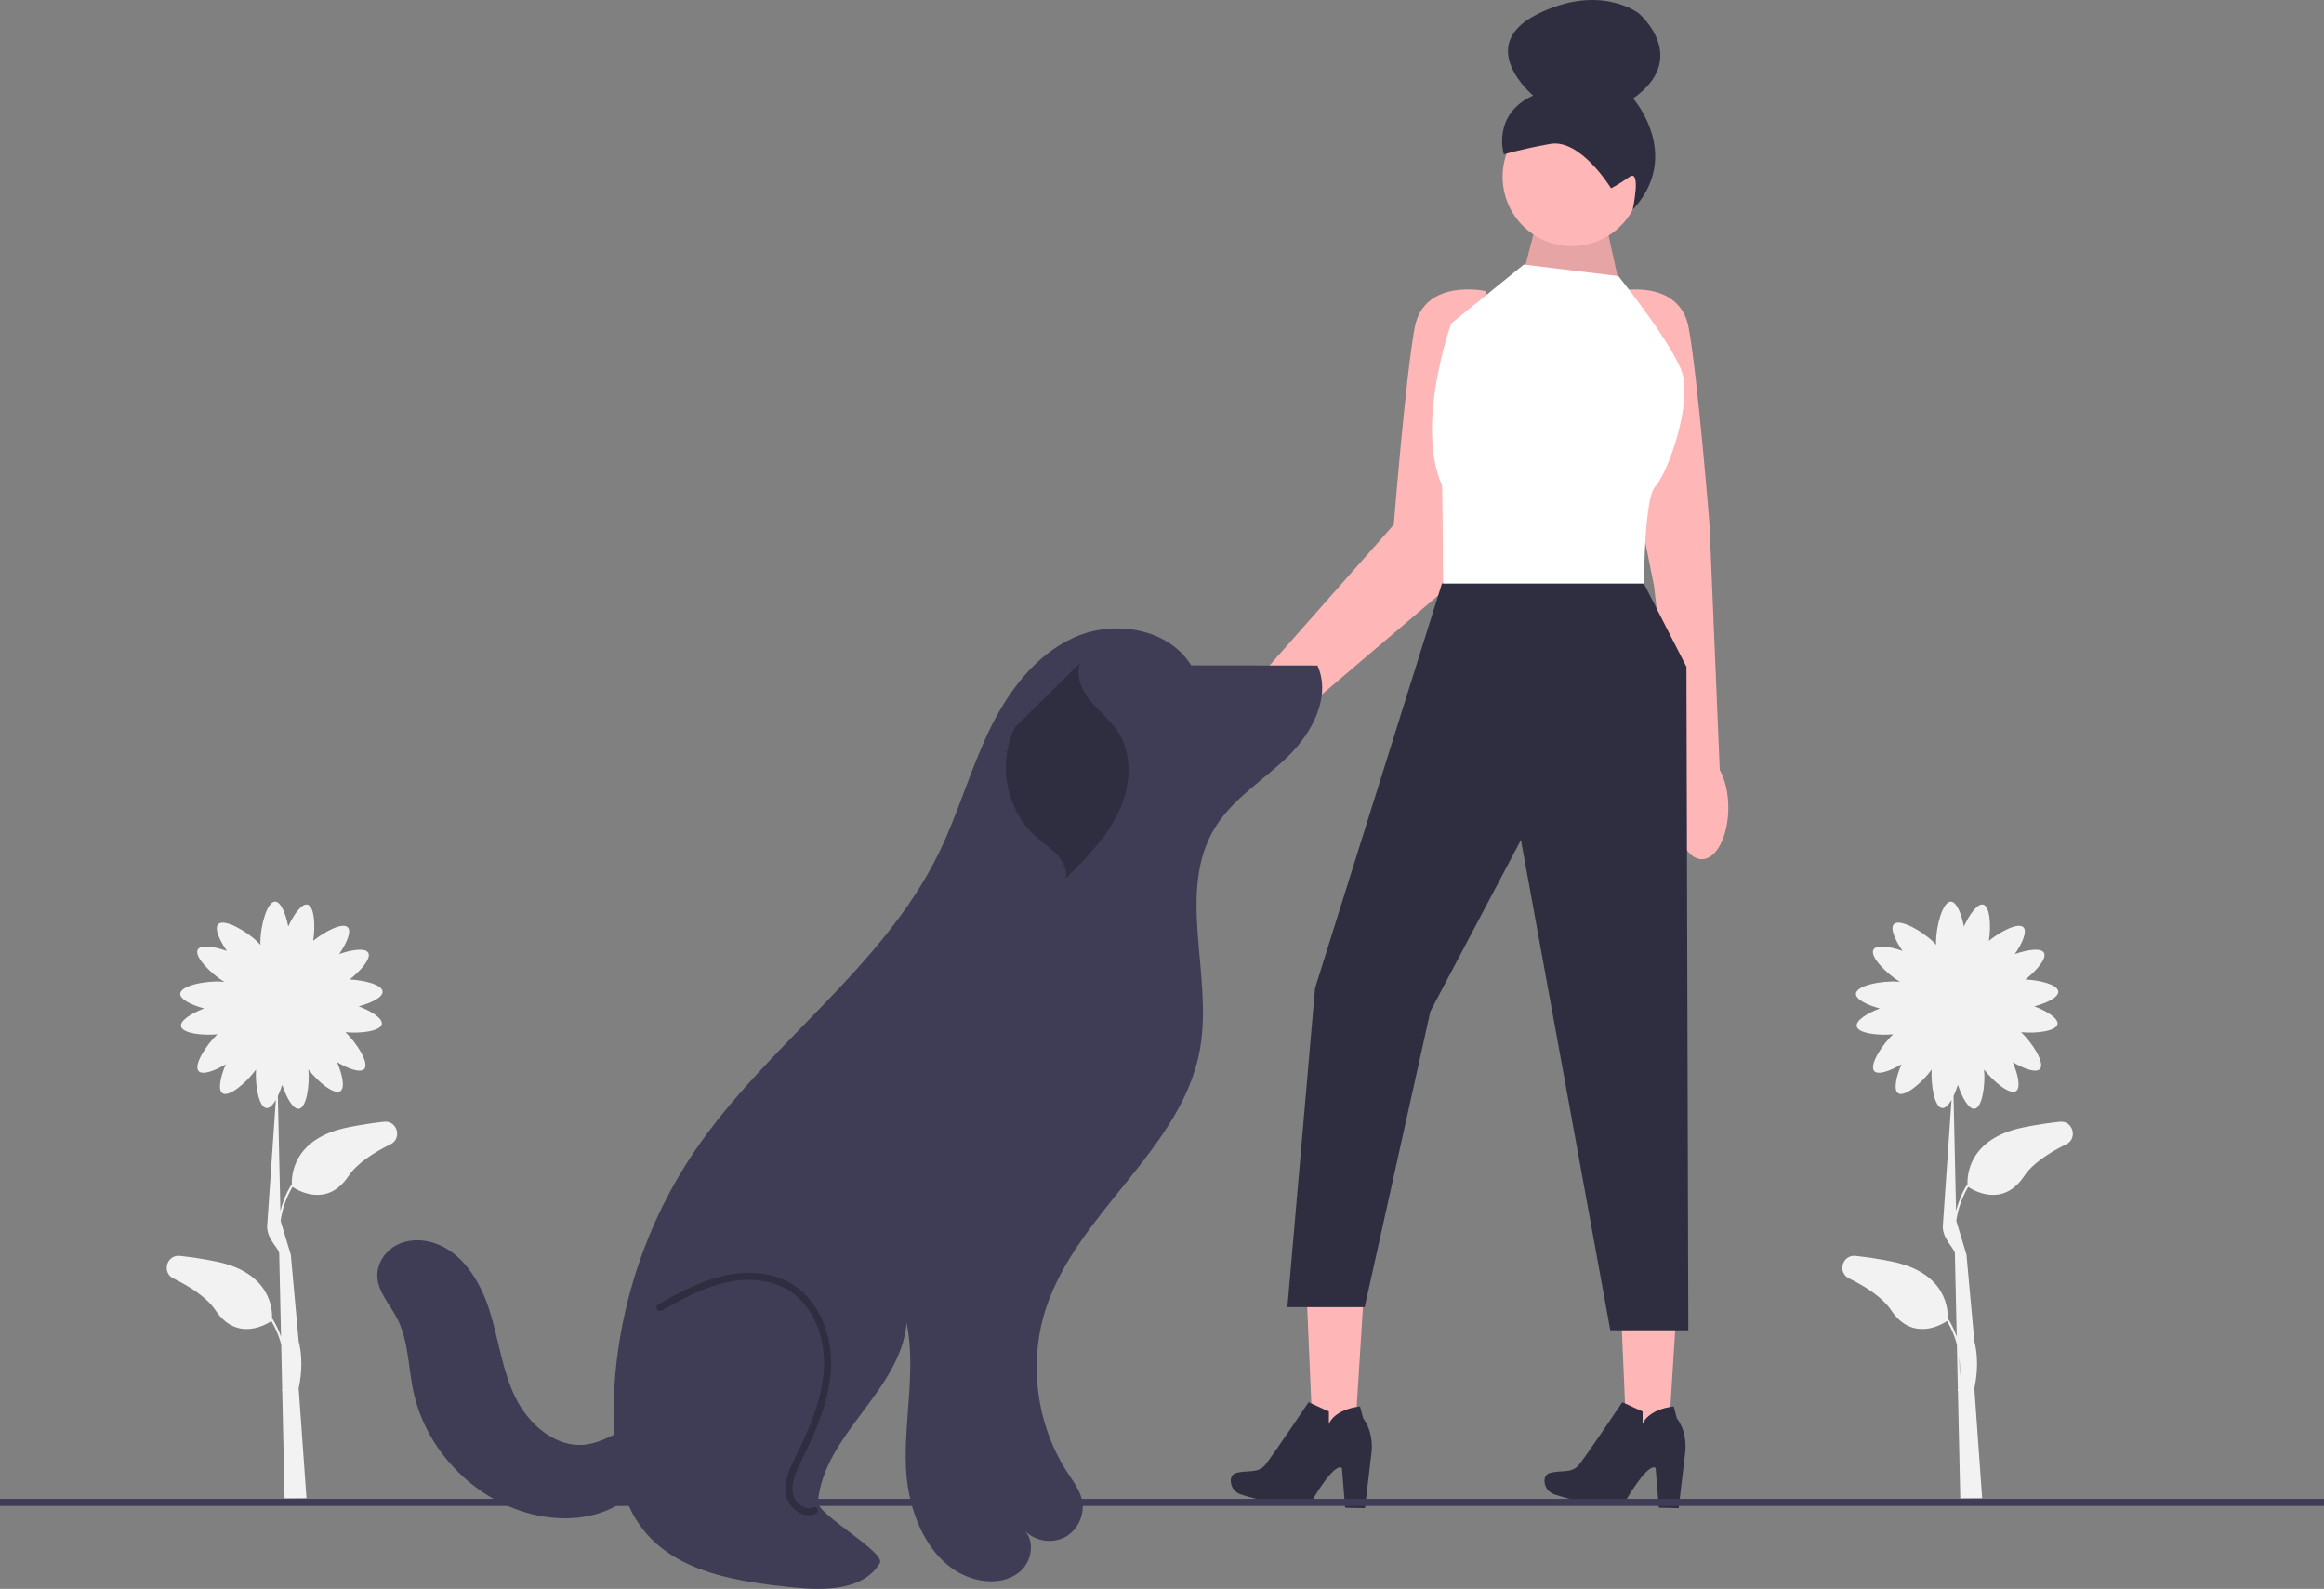 <svg width="395" height="270" viewBox="0 0 395 270" fill="none" xmlns="http://www.w3.org/2000/svg">
<rect x="0" y="0" width="395" height="270" fill="#808080" stroke="none"/>
<g clip-path="url(#clip0_126_1446)">
<path d="M65.273 190.624C63.369 190.829 61.293 191.137 59.084 191.588C49.72 193.498 49.525 199.87 49.608 201.331L49.544 201.291C48.602 202.805 48.013 204.336 47.656 205.782L47.227 186.254C47.505 185.675 47.757 185.018 47.967 184.344C48.668 186.507 49.817 188.551 50.808 188.415C52.096 188.239 52.657 184.442 52.417 181.743C54.055 183.857 56.812 186.117 57.851 185.42C58.682 184.863 58.19 182.57 57.282 180.486C59.173 181.627 61.266 182.377 61.916 181.652C62.802 180.663 60.678 177.289 58.719 175.406C61.341 175.651 64.677 175.233 64.895 174.037C65.075 173.051 63.09 171.808 60.966 171.008C63.1 170.444 65.095 169.462 65.029 168.49C64.951 167.335 61.988 166.562 59.432 166.444C61.36 164.933 63.131 162.844 62.59 161.899C62.092 161.031 59.775 161.367 57.638 162.132C58.902 160.32 59.792 158.278 59.114 157.58C58.271 156.709 55.277 158.211 53.233 159.872C53.631 157.285 53.43 154.019 52.272 153.724C51.303 153.477 49.93 155.376 48.989 157.446C48.573 155.274 47.73 153.212 46.758 153.212C45.373 153.212 44.251 157.396 44.251 160.122C44.251 160.276 44.255 160.421 44.262 160.559C44.123 160.398 43.964 160.229 43.782 160.052C41.831 158.153 38.053 156.046 37.089 157.041C36.411 157.74 37.301 159.782 38.566 161.594C36.428 160.829 34.111 160.492 33.614 161.361C32.944 162.528 35.804 165.441 38.129 166.854C37.99 166.837 37.843 166.823 37.687 166.813C34.973 166.627 30.731 167.464 30.637 168.849C30.57 169.821 32.566 170.803 34.7 171.367C32.575 172.167 30.59 173.41 30.77 174.396C30.989 175.591 34.324 176.01 36.947 175.765C34.987 177.648 32.863 181.022 33.75 182.011C34.399 182.736 36.493 181.986 38.383 180.845C37.476 182.929 36.983 185.222 37.814 185.779C38.912 186.515 41.924 183.953 43.512 181.749C43.35 184.446 43.994 188.151 45.272 188.297C45.806 188.358 46.372 187.787 46.883 186.908L45.436 207.898C45.098 210.343 47.262 211.938 47.455 212.945L47.767 227.159C47.415 226.147 46.941 225.111 46.301 224.082L46.237 224.122C46.319 222.661 46.125 216.29 36.76 214.379C34.552 213.929 32.475 213.621 30.572 213.415C28.325 213.173 27.449 216.255 29.479 217.25C32.418 218.692 35.183 220.508 36.624 222.658C40.308 228.157 45.399 224.979 46.123 224.485C46.931 225.834 47.462 227.192 47.797 228.485L47.962 236.034C47.922 236.212 47.894 236.312 47.891 236.32L47.969 236.342L48.37 254.611L52.092 254.581L50.761 235.908C50.984 234.901 51.672 231.469 50.761 227.905L49.429 213.233C49.426 213.222 49.505 213.618 49.429 213.233L47.693 207.468C47.946 205.685 48.532 203.679 49.722 201.694C50.446 202.187 55.536 205.366 59.221 199.867C60.662 197.716 63.427 195.9 66.366 194.459C68.396 193.463 67.519 190.382 65.273 190.624ZM48.272 233.847L48.202 230.652C48.344 231.86 48.337 232.95 48.272 233.847Z" fill="#F2F2F2"/>
<path d="M350.081 190.624C348.178 190.829 346.102 191.137 343.893 191.588C334.528 193.498 334.334 199.87 334.416 201.331L334.352 201.291C333.411 202.805 332.821 204.336 332.465 205.782L332.036 186.254C332.313 185.675 332.565 185.018 332.776 184.344C333.477 186.507 334.626 188.551 335.616 188.415C336.904 188.239 337.466 184.442 337.226 181.743C338.864 183.857 341.62 186.117 342.66 185.42C343.491 184.863 342.998 182.57 342.091 180.486C343.981 181.627 346.075 182.377 346.725 181.652C347.611 180.663 345.487 177.289 343.528 175.406C346.15 175.651 349.485 175.233 349.704 174.037C349.884 173.051 347.899 171.808 345.774 171.008C347.908 170.444 349.904 169.462 349.838 168.49C349.759 167.335 346.797 166.562 344.241 166.444C346.168 164.933 347.94 162.844 347.398 161.899C346.9 161.031 344.583 161.367 342.446 162.132C343.711 160.32 344.6 158.278 343.923 157.58C343.079 156.709 340.085 158.211 338.042 159.872C338.44 157.285 338.239 154.019 337.081 153.724C336.112 153.477 334.739 155.376 333.797 157.446C333.381 155.274 332.539 153.212 331.567 153.212C330.182 153.212 329.059 157.396 329.059 160.122C329.059 160.276 329.064 160.421 329.071 160.559C328.932 160.398 328.772 160.229 328.591 160.052C326.639 158.153 322.862 156.046 321.897 157.041C321.22 157.74 322.109 159.782 323.374 161.594C321.237 160.829 318.92 160.492 318.422 161.361C317.753 162.528 320.613 165.441 322.938 166.854C322.798 166.837 322.651 166.823 322.495 166.813C319.781 166.627 315.539 167.464 315.445 168.849C315.379 169.821 317.374 170.803 319.508 171.367C317.384 172.167 315.399 173.41 315.579 174.396C315.798 175.591 319.133 176.01 321.755 175.765C319.796 177.648 317.672 181.022 318.558 182.011C319.208 182.736 321.301 181.986 323.192 180.845C322.285 182.929 321.792 185.222 322.623 185.779C323.721 186.515 326.733 183.953 328.32 181.749C328.159 184.446 328.803 188.151 330.08 188.297C330.615 188.358 331.181 187.787 331.692 186.908L330.245 207.898C329.906 210.343 332.07 211.938 332.264 212.945L332.576 227.159C332.224 226.147 331.749 225.111 331.109 224.082L331.046 224.122C331.128 222.661 330.933 216.29 321.569 214.379C319.36 213.929 317.284 213.621 315.381 213.415C313.134 213.173 312.258 216.255 314.287 217.25C317.226 218.692 319.991 220.508 321.433 222.658C325.117 228.157 330.208 224.979 330.932 224.485C331.74 225.834 332.27 227.192 332.605 228.485L332.771 236.034C332.73 236.212 332.702 236.312 332.7 236.32L332.778 236.342L333.179 254.611L336.9 254.581L335.569 235.908C335.793 234.901 336.481 231.469 335.569 227.905L334.238 213.233C334.235 213.222 334.314 213.618 334.238 213.233L332.502 207.468C332.754 205.685 333.34 203.679 334.53 201.694C335.254 202.187 340.345 205.366 344.029 199.867C345.471 197.716 348.235 195.9 351.175 194.459C353.204 193.463 352.328 190.382 350.081 190.624ZM333.081 233.847L333.011 230.652C333.152 231.86 333.145 232.95 333.081 233.847Z" fill="#F2F2F2"/>
<path d="M292.302 130.839L290.557 89.153C290.557 89.153 288.597 64.404 287.029 55.761C285.46 47.119 274.875 49.476 274.875 49.476L276.051 74.225L281.126 99.552L285.076 134.04C284.872 135.038 284.757 136.122 284.757 137.261C284.757 142.092 286.771 146.009 289.255 146.009C291.739 146.009 293.752 142.092 293.752 137.261C293.752 134.719 293.192 132.438 292.302 130.839Z" fill="#FFB6B6"/>
<path d="M207.355 120.038C209.211 117.823 211.433 116.318 213.429 115.739L236.901 89.153C236.901 89.153 238.861 64.404 240.429 55.761C241.997 47.119 252.583 49.476 252.583 49.476L251.406 74.225L244.742 100.938L217.276 124.302C216.797 125.178 216.209 126.053 215.504 126.894C212.163 130.881 207.63 132.579 205.38 130.686C203.129 128.793 204.014 124.026 207.355 120.038Z" fill="#FFB6B6"/>
<path d="M258.997 46.137L261.72 35.649L272.327 35.138L275.5 49.595L258.997 46.137Z" fill="#FFB6B6"/>
<path opacity="0.1" d="M258.997 46.137L261.72 35.649L272.327 35.138L275.5 49.595L258.997 46.137Z" fill="black"/>
<path d="M231.911 217.962L221.977 217.393L223.28 247.944L230.012 248.329L231.911 217.962Z" fill="#FFB6B6"/>
<path d="M222.419 238.284L225.869 239.861L225.864 241.956C225.864 241.956 226.696 239.531 231.164 239.002L231.697 241.034C231.697 241.034 233.429 243.026 233.132 246.63L231.995 256.283L228.626 256.205L228.082 249.488C228.082 249.488 227.154 247.964 222.879 255.206C222.879 255.206 218.17 256.396 210.878 253.946C209.876 253.609 209.179 252.671 209.193 251.612C209.2 251.028 209.428 250.487 210.159 250.294C212.021 249.8 213.839 250.426 215.042 248.937C216.244 247.448 222.419 238.284 222.419 238.284Z" fill="#2F2E41"/>
<path d="M285.229 217.962L275.295 217.393L276.598 247.944L283.33 248.329L285.229 217.962Z" fill="#FFB6B6"/>
<path d="M275.737 238.284L279.187 239.861L279.183 241.956C279.183 241.956 280.015 239.531 284.482 239.002L285.015 241.034C285.015 241.034 286.748 243.026 286.451 246.63L285.314 256.283L281.945 256.205L281.4 249.488C281.4 249.488 280.472 247.964 276.198 255.206C276.198 255.206 271.489 256.396 264.196 253.946C263.194 253.609 262.498 252.671 262.511 251.612C262.518 251.028 262.746 250.487 263.478 250.294C265.34 249.8 267.158 250.426 268.36 248.937C269.563 247.448 275.737 238.284 275.737 238.284Z" fill="#2F2E41"/>
<path d="M267.152 41.825C273.648 41.825 278.914 36.549 278.914 30.04C278.914 23.531 273.648 18.255 267.152 18.255C260.656 18.255 255.391 23.531 255.391 30.04C255.391 36.549 260.656 41.825 267.152 41.825Z" fill="#FFB6B6"/>
<path d="M273.822 31.999C273.822 31.999 268.651 23.521 263.474 24.457C258.298 25.393 255.599 26.237 255.599 26.237C255.599 26.237 253.492 19.478 260.568 16.235C260.568 16.235 250.553 7.833 261.227 2.44C271.901 -2.952 278.543 2.274 278.543 2.274C278.543 2.274 287.378 9.781 277.583 16.729C277.583 16.729 286.06 26.406 277.498 35.649C277.498 35.649 279.009 28.611 276.953 30.053C274.897 31.496 273.822 31.999 273.822 31.999Z" fill="#2F2E41"/>
<path d="M275.071 46.922L258.997 44.958L246.647 54.976C246.647 54.976 240.505 72.123 245.079 82.474C245.188 82.722 245.275 99.955 245.275 99.955H279.426C279.426 99.955 279.393 88.226 280.698 83.977C280.885 83.37 281.098 82.916 281.343 82.671C283.304 80.706 288.008 68.136 285.656 62.636C283.304 57.136 275.071 46.922 275.071 46.922Z" fill="white"/>
<path d="M245.079 99.17L223.516 167.916L218.812 222.128H231.945L243.119 171.845L258.506 142.738L273.698 226.056H286.956L286.636 113.312L279.399 99.17H245.079Z" fill="#2F2E41"/>
<path d="M395 254.706H0V255.912H395V254.706Z" fill="#3F3D56"/>
<path d="M202.477 113.083C198.561 106.766 189.427 105.28 182.642 108.293C175.858 111.307 171.168 117.732 167.98 124.447C164.792 131.162 162.786 138.397 159.51 145.07C149.869 164.702 130.345 177.523 118.063 195.615C108.836 209.208 103.949 225.712 104.286 242.148C104.415 248.444 105.431 255.067 109.352 259.988C115.172 267.292 125.476 268.79 134.754 269.752C140.143 270.311 146.758 270.295 149.534 265.632C150.632 263.788 138.833 257.353 139.023 255.214C140.044 243.671 153.079 236.34 154.1 224.797C155.702 232.84 153.649 241.144 153.973 249.339C154.297 257.535 158.329 266.805 166.338 268.499C168.809 269.022 171.599 268.66 173.473 266.962C175.346 265.264 175.893 262.057 174.224 260.157C175.933 261.905 178.816 262.36 180.978 261.221C183.14 260.083 184.401 257.445 183.933 255.043C183.588 253.277 182.451 251.791 181.466 250.287C176.13 242.135 174.74 231.514 177.798 222.259C183.204 205.9 200.956 195.222 203.963 178.256C206.196 165.655 199.825 151.378 206.586 140.52C209.633 135.628 214.807 132.543 218.933 128.523C223.06 124.502 226.287 118.351 223.925 113.092L202.833 113.069" fill="#3F3D56"/>
<path d="M137.43 257.499C136.905 257.499 136.367 257.358 135.848 257.079C134.65 256.436 133.747 255.164 133.547 253.838C133.214 251.633 134.262 249.492 135.104 247.771C137.408 243.066 139.685 238.035 140.021 232.807C140.388 227.099 138.077 221.808 134.135 219.328C131.205 217.485 127.293 217.011 123.12 217.994C119.424 218.865 116.104 220.645 112.456 222.71C112.166 222.874 111.799 222.772 111.636 222.482C111.472 222.192 111.574 221.824 111.864 221.66C115.456 219.626 118.999 217.725 122.844 216.819C127.333 215.762 131.57 216.289 134.775 218.306C139.086 221.019 141.617 226.741 141.223 232.884C140.873 238.333 138.542 243.489 136.185 248.303C135.377 249.954 134.461 251.826 134.738 253.657C134.881 254.605 135.556 255.553 136.417 256.016C136.836 256.241 137.476 256.444 138.14 256.135C138.442 255.993 138.8 256.125 138.94 256.427C139.081 256.728 138.95 257.088 138.649 257.228C138.262 257.409 137.85 257.499 137.43 257.499Z" fill="#2F2E41"/>
<path d="M183.575 112.669C182.787 114.833 183.839 117.258 185.297 119.039C186.754 120.82 188.627 122.252 189.912 124.163C192.604 128.167 192.2 133.641 190.131 138.001C188.062 142.362 184.574 145.856 181.153 149.256C181.406 147.798 180.67 146.326 179.668 145.24C178.665 144.153 177.402 143.346 176.281 142.383C171.059 137.898 169.426 129.724 172.521 123.569" fill="#2F2E41"/>
<path d="M112.252 241.403C107.828 240.86 104.092 244.848 99.678 245.46C94.573 246.167 89.879 242.119 87.608 237.484C85.336 232.849 84.754 227.588 83.191 222.668C81.629 217.747 78.614 212.764 73.703 211.2C71.643 210.544 69.311 210.58 67.397 211.587C65.483 212.594 64.08 214.65 64.128 216.816C64.187 219.481 66.227 221.614 67.462 223.974C69.428 227.731 69.367 232.179 70.236 236.331C72.324 246.311 80.426 254.775 90.292 257.281C95.393 258.577 101.104 258.28 105.524 255.416C109.943 252.552 112.637 246.784 111.001 241.772" fill="#3F3D56"/>
</g>
<defs>
<clipPath id="clip0_126_1446">
<rect width="395" height="270" fill="white"/>
</clipPath>
</defs>
</svg>
